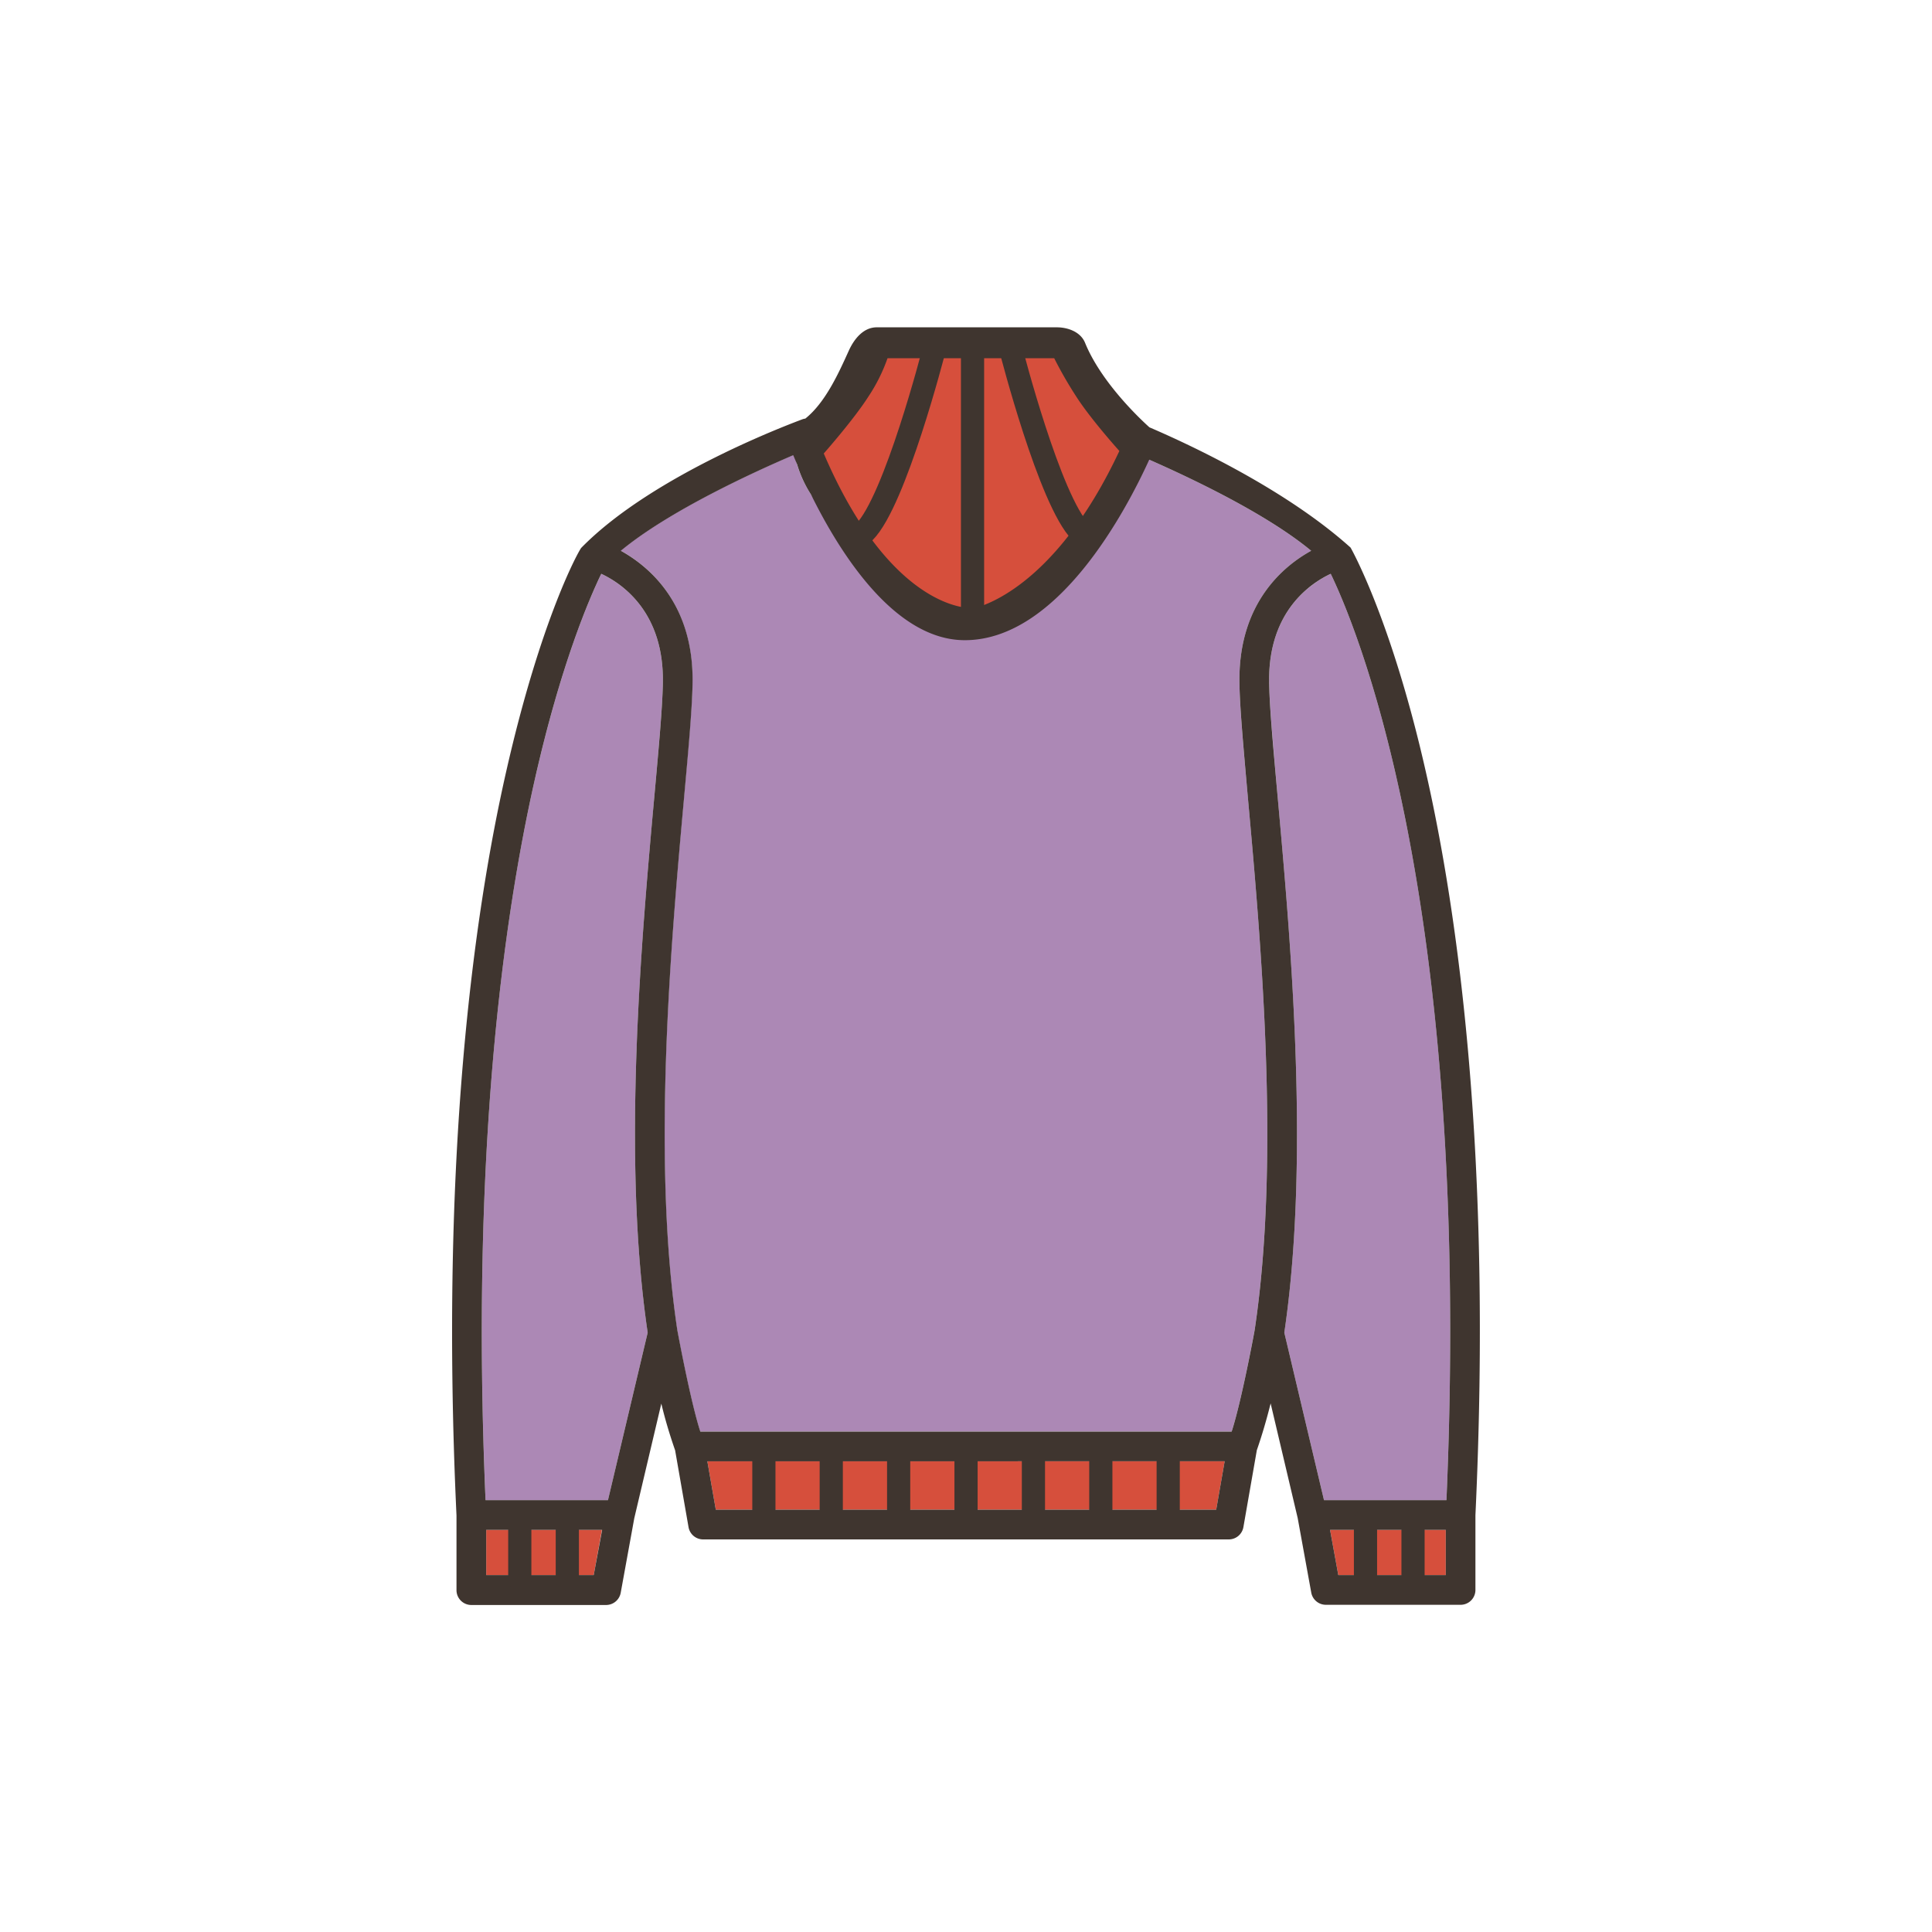 <svg xmlns="http://www.w3.org/2000/svg" viewBox="0 0 500 500"><defs><style>.cls-1{fill:#ac88b5;}.cls-2{fill:#d64f3c;}.cls-3{fill:#3f352f;}.cls-4{fill:none;stroke:#3f352f;stroke-linecap:round;stroke-miterlimit:10;stroke-width:6px;}</style></defs><g id="레이어_3" data-name="레이어 3"><path class="cls-1" d="M155.61,148.5c-3.1,6.38-10.51,23.55-17.26,53.5-8,35.41-16.59,96.32-12.69,186.24h31.68l10.28-43.36c-6.72-45.39-1.58-102.27,1.76-139.17,1.21-13.37,2.17-23.94,2.17-29.85C171.55,158.16,160.88,151,155.61,148.5Z"/><polygon class="cls-2" points="125.83 407.63 153.65 407.63 155.78 395.93 125.83 395.93 125.83 407.63"/><path class="cls-3" d="M250,147.52a57.53,57.53,0,0,1-8.28-.6l8.28,8.86,8.28-8.86a57.63,57.63,0,0,1-8.28.6Z"/><path class="cls-1" d="M320.76,175.86c0-19.84,11.32-29.3,18.57-33.32-12.75-10.54-35.24-20.74-45-24.9-2.12,10.61-10.22,19.66-21.49,24.94l-20.23,21.64a3.88,3.88,0,0,1-2.63,1,3.84,3.84,0,0,1-2.81-1.22l-20.05-21.46c-11.27-5.28-19.37-14.33-21.49-24.94-9.74,4.17-32.24,14.37-45,24.9,7.25,4,18.57,13.48,18.57,33.32,0,6.26-1,17-2.2,30.54-3.32,36.71-8.44,93.44-1.74,137.89,0,.08,3.37,18.29,5.94,26.2H318.75c2.58-7.92,5.93-26.12,5.94-26.19,6.71-44.45,1.59-101.19-1.74-137.9C321.73,192.84,320.76,182.12,320.76,175.86Z"/><polygon class="cls-2" points="185.25 390.71 314.75 390.71 316.94 378.19 183.06 378.19 185.25 390.71"/><path class="cls-1" d="M328.45,175.86c0,5.91,1,16.48,2.16,29.85,3.34,36.9,8.49,93.78,1.77,139.17l10.27,43.36h31.69c6.68-154-22.9-225.15-29.95-239.74C339.13,151,328.45,158.16,328.45,175.86Z"/><polygon class="cls-2" points="346.35 407.63 374.17 407.63 374.17 395.93 344.22 395.93 346.35 407.63"/><path class="cls-3" d="M369,199.72c-9-39.79-19.47-58-19.47-58-16.75-15.07-41.49-26.59-52.06-31.13-3.33-3-12.7-12.14-16.66-21.88-1.12-2.76-4.34-4-7.31-4H226.9c-3.39,0-5.8,2.91-7.21,6-2.54,5.59-6,13.41-11.27,17.62a4,4,0,0,0-.89.23c-1.67.66-38.38,14.08-57.09,33.21-.58.6-10.44,18.19-19.46,58-8.26,36.41-17.19,99.34-12.84,192.44v19.32a3.84,3.84,0,0,0,3.84,3.84h34.87a3.85,3.85,0,0,0,3.79-3.16l3.51-19.29,7-29.67c1,4.2,2.23,8.24,3.57,12.09l3.48,19.93A3.84,3.84,0,0,0,182,398.4H318a3.84,3.84,0,0,0,3.79-3.18l3.48-19.93c1.34-3.85,2.52-7.89,3.57-12.09l7,29.67,3.51,19.29a3.85,3.85,0,0,0,3.78,3.16H378a3.84,3.84,0,0,0,3.84-3.84V392.16C386.21,299.06,377.28,236.13,369,199.72ZM153.65,407.63H125.83v-11.7h30Zm15.73-201.92c-3.34,36.9-8.48,93.78-1.76,139.17l-10.28,43.36H125.66c-3.9-89.92,4.71-150.83,12.69-186.24,6.75-29.95,14.16-47.12,17.26-53.5,5.27,2.47,15.94,9.66,15.94,27.36C171.55,181.77,170.59,192.34,169.38,205.71Zm145.37,185H185.25l-2.19-12.53H316.94Zm9.94-46.41c0,.07-3.36,18.27-5.94,26.19H181.24c-2.57-7.91-5.92-26.12-5.94-26.2-6.7-44.45-1.58-101.18,1.74-137.89,1.23-13.56,2.2-24.28,2.2-30.54,0-19.84-11.32-29.3-18.57-33.32,12.59-10.41,34.7-20.49,44.62-24.74.3.71.63,1.51,1,2.37a30.75,30.75,0,0,0,3.6,7.82c7.6,15.4,21.73,37.69,39.8,37.69,24.07,0,41.7-33.47,47.73-46.71,10.82,4.76,30.36,14,41.91,23.57-7.25,4-18.57,13.48-18.57,33.32,0,6.26,1,17,2.19,30.54C326.28,243.11,331.4,299.85,324.69,344.3Zm49.48,63.33H346.35l-2.13-11.7h29.95Zm.17-19.39H342.65l-10.27-43.36c6.72-45.39,1.57-102.27-1.77-139.17-1.2-13.37-2.16-23.94-2.16-29.85,0-17.7,10.68-24.89,15.94-27.36C351.44,163.09,381,234.24,374.34,388.24Z"/><path class="cls-2" d="M250.7,157.36c-8-.68-23.92-8.28-37.51-40,0,0,7.73-8.74,11.5-14.65a44.31,44.31,0,0,0,5-10h43.14a104.4,104.4,0,0,0,5.66,9.85c3.77,5.91,11.2,14.15,11.2,14.15-15,32-32.19,39.32-37.51,40.68h-1.49"/><path class="cls-4" d="M261.69,90.68s10,39,18,47"/><path class="cls-4" d="M241.69,90.68s-10,39-18,47"/><line class="cls-4" x1="251.69" y1="91.68" x2="251.69" y2="159.68"/><line class="cls-4" x1="302.33" y1="378.17" x2="302.33" y2="394.68"/><line class="cls-4" x1="284.89" y1="378.17" x2="284.89" y2="394.68"/><line class="cls-4" x1="267.45" y1="378.17" x2="267.45" y2="394.68"/><line class="cls-4" x1="250.01" y1="378.17" x2="250.01" y2="394.68"/><line class="cls-4" x1="232.57" y1="378.17" x2="232.57" y2="394.68"/><line class="cls-4" x1="215.13" y1="378.17" x2="215.13" y2="394.68"/><line class="cls-4" x1="197.69" y1="378.17" x2="197.69" y2="394.68"/><line class="cls-4" x1="365.69" y1="393.68" x2="365.69" y2="410.19"/><line class="cls-4" x1="353.39" y1="393.68" x2="353.39" y2="410.19"/><line class="cls-4" x1="146.82" y1="392.27" x2="146.82" y2="408.78"/><line class="cls-4" x1="134.52" y1="392.27" x2="134.52" y2="408.78"/></g></svg>